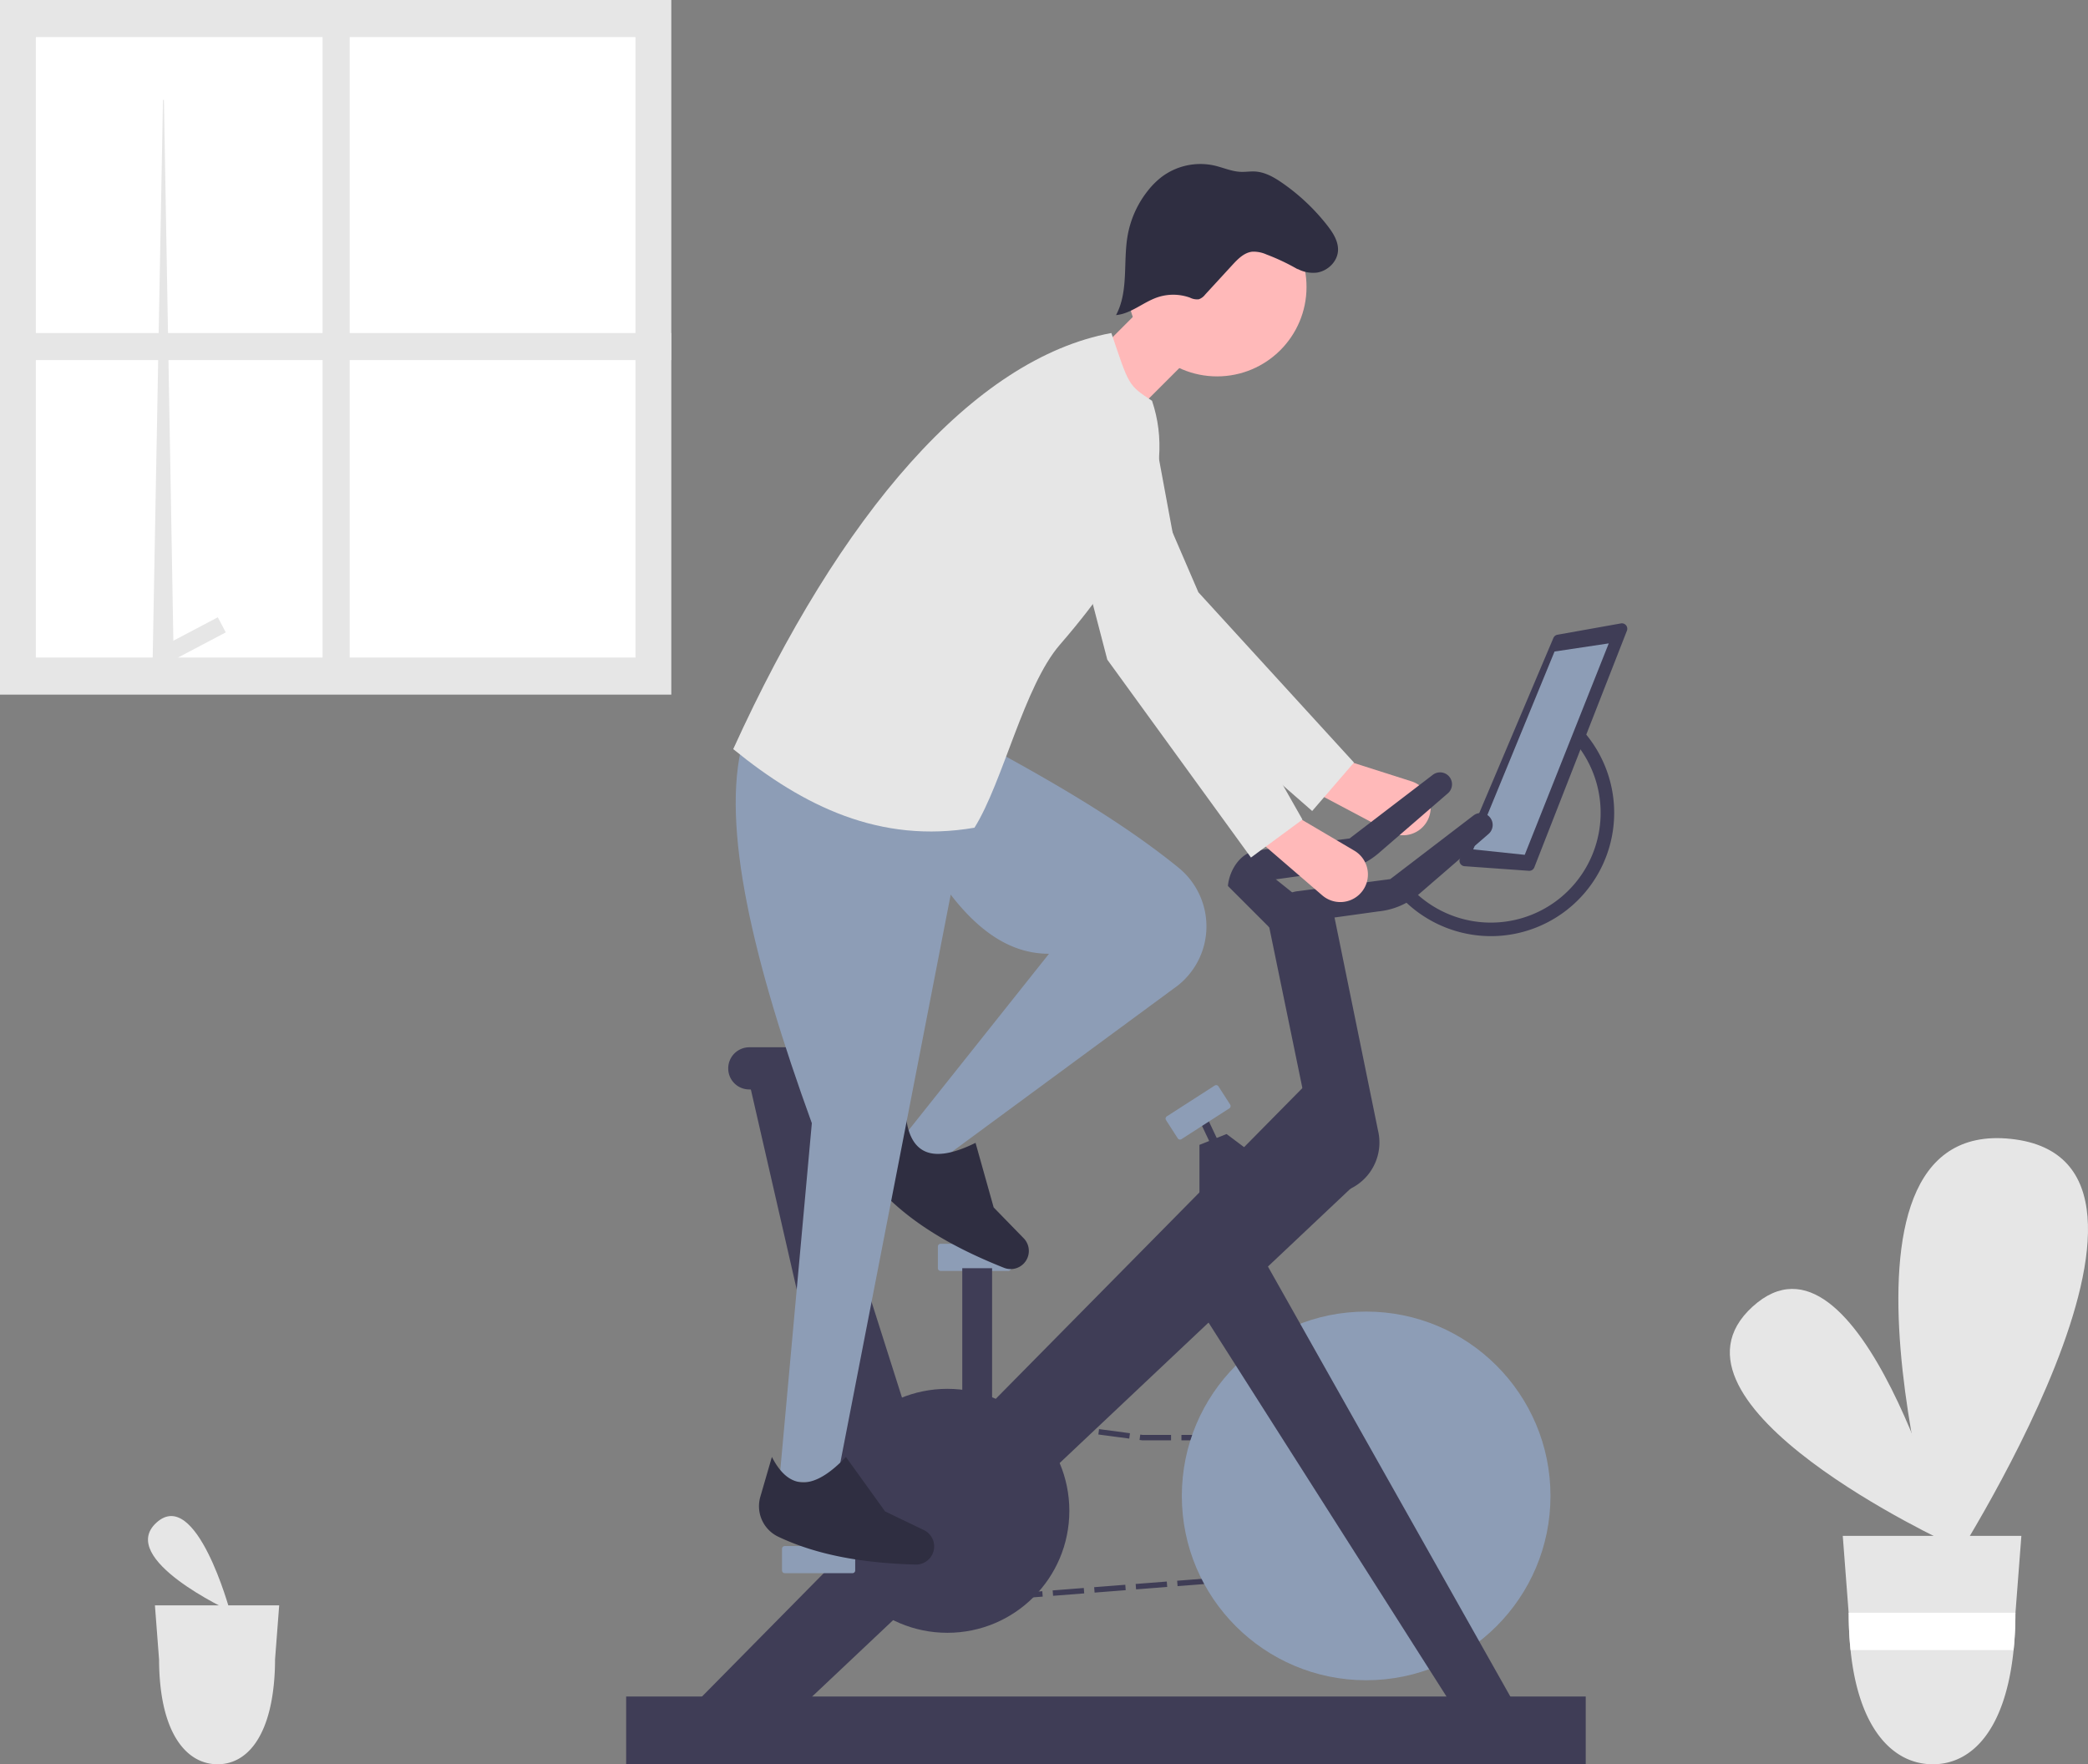 <svg data-name="Layer 1" xmlns="http://www.w3.org/2000/svg" width="770.301" height="650.85" viewBox="0 0 770.301 650.85"><rect x="0" y="0" width="770.301" height="650.85" fill="#808080" stroke="none"/><path d="M719.421 569.573s-112.306-51.7-72.853-87.552 72.853 87.552 72.853 87.552z" fill="#e6e6e6"/><path d="M717.466 581.637s-51.62-169.606 24.393-161.495-24.393 161.495-24.393 161.495z" fill="#e6e6e6"/><path d="M679.83 566.595l2.166 28.372.035.49a130.353 130.353 0 0 0 .67 13.266c2.94 28.939 15.579 42.127 30.35 42.127s26.858-13.188 29.798-42.127a130.356 130.356 0 0 0 .67-13.266l.018-.396.008-.094 2.176-28.372z" fill="#e6e6e6"/><path d="M743.545 594.967l-.008.094-.017.396a130.356 130.356 0 0 1-.67 13.266H682.7a130.353 130.353 0 0 1-.67-13.266l-.035-.49z" fill="#fff"/><path d="M84.81 594.264s-41.76-19.225-27.09-32.556 27.09 32.556 27.09 32.556z" fill="#e6e6e6"/><path d="M57.155 592.228l1.507 19.74.024.34a90.697 90.697 0 0 0 .467 9.23c2.046 20.136 10.839 29.312 21.116 29.312s18.687-9.176 20.733-29.311a90.697 90.697 0 0 0 .467-9.23l.012-.275.006-.066 1.513-19.74z" fill="#e6e6e6"/><path d="M523.404 306.326a10.188 10.188 0 0 0-2.696-18.088l-23.38-7.457-12.848 11.133 28.362 15.032a10.188 10.188 0 0 0 10.562-.62z" fill="#ffb9b9"/><path d="M484.086 299.184L499.5 281.31l-57.395-62.816-26.426-61.267a18.818 18.818 0 0 0-21.461-10.895 18.818 18.818 0 0 0-12.52 27.018l34.49 66.436z" fill="#e6e6e6"/><path fill="#3f3d56" d="M520.909 535.935l-2.954-4.585H512.5v-2h6.545l3.546 5.501-1.682 1.084zm-12.241-4.585h-11.497v-2h11.497zm-15.33 0H481.84v-2h11.497zm-15.33 0h-11.496v-2h11.497zm-15.33 0h-11.496v-2h11.497zm-15.328 0h-11.497v-2h11.497zm-15.33 0l-10.652-.009-.969-.129.264-1.982.903.12h10.454zm-15.42-.643l-11.397-1.513.264-1.983 11.397 1.514zm-15.196-2.018l-11.397-1.515.264-1.982 11.397 1.514zm-15.196-2.02l-11.397-1.513.264-1.983 11.397 1.514zm-15.196-2.018l-11.397-1.515.264-1.982 11.397 1.514zm-20.184 2.225l-1.999-.056.203-7.108 7.048.937-.264 1.982-4.848-.643-.14 4.888zm-1.529 53.542l-2-.056.383-13.386 2 .057zm.51-17.847l-2-.057.383-13.386 1.999.057zm.51-17.848l-2-.057.383-13.385 1.999.056zm-3.35 47.21l.203-7.109 1.999.056-.14 4.887 4.873-.379.156 1.994-7.091.551zm10.918-.848l-.156-1.994 11.482-.892.156 1.994zm15.309-1.19l-.155-1.993 11.481-.893.156 1.994zm15.309-1.189l-.155-1.994 11.482-.892.154 1.994zm15.308-1.189l-.154-1.994 11.482-.893.154 1.994zm15.31-1.19l-.155-1.994 11.482-.892.155 1.994zm15.309-1.189l-.155-1.994 11.482-.893.154 1.995zm15.308-1.19l-.154-1.993 11.482-.893.155 1.994zm15.31-1.189l-.154-1.994 11.481-.892.154 1.994zm15.308-1.19l-.154-1.993 11.483-.893.154 1.994zm15.31-1.189l-.154-1.994 11.481-.892.154 1.994zm15.309-1.19l-.155-1.993 11.483-.893.154 1.994zm15.31-1.189l-.155-1.994 11.481-.892.155 1.994zm15.308-1.189l-.155-1.994 4.312-.335-2.343-3.634 1.682-1.084 4.157 6.452-7.653.595zm-.685-9.842l-7.5-11.639 1.68-1.084 7.5 11.638zm-10-15.517l-7.5-11.638 1.68-1.084 7.5 11.638z"/><circle cx="504" cy="551.85" r="68" fill="#8d9db6"/><path fill="#3f3d56" d="M560 630.85l-99.5-176.5-22 22 98 154 23.5.5z"/><path fill="#3f3d56" d="M258.5 626.35L482 399.85l18.5 36.5-212 200-30-10z"/><circle cx="349.5" cy="557.35" r="45" fill="#3f3d56"/><path d="M289.5 570.35a1.001 1.001 0 0 0-1 1v8a1.001 1.001 0 0 0 1 1h25a1.001 1.001 0 0 0 1-1v-8a1.001 1.001 0 0 0-1-1zm57.5-111.5a1.001 1.001 0 0 0-1 1v8a1.001 1.001 0 0 0 1 1h25a1.001 1.001 0 0 0 1-1v-8a1.001 1.001 0 0 0-1-1z" fill="#8d9db6"/><path fill="#3f3d56" d="M468.5 442.35h-26v-20l10-4 16 12v12z"/><path fill="#3f3d56" d="M443.078 414.568l2.712-1.283 5.131 10.848-2.712 1.282z"/><path d="M448.665 400.306a.99.99 0 0 0-.538.159l-17.663 11.36a1.001 1.001 0 0 0-.3 1.381l4.327 6.729a1 1 0 0 0 1.382.3l17.663-11.36a1.002 1.002 0 0 0 .3-1.381l-4.327-6.729a.994.994 0 0 0-.63-.436 1.006 1.006 0 0 0-.214-.023z" fill="#8d9db6"/><path d="M488.5 440.35l-20.5-99.5 24-4 16.364 80.155A18.943 18.943 0 0 1 488.5 440.35zm75.531-119.105l-23.741-1.696a2 2 0 0 1-1.7-2.775l34.487-81.426a2 2 0 0 1 1.49-1.189l23.418-4.181a2 2 0 0 1 2.214 2.697l-34.163 87.304a2 2 0 0 1-2.005 1.266z" fill="#3f3d56"/><path fill="#8d9db6" d="M543.5 313.35l19 2 31-78-20 3-30 73z"/><path fill="#3f3d56" d="M336.5 527.35l-25 25-36-157 20 3 41 129z"/><path d="M307.366 398.112l-4.318-1.295a60.411 60.411 0 0 1-26.98 5.077 7.732 7.732 0 0 1-7.41-7.769 7.775 7.775 0 0 1 7.775-7.775h37.717a3.85 3.85 0 0 1 3.85 3.85 8.26 8.26 0 0 1-10.634 7.912zm238.903-98.183a4.394 4.394 0 0 0-2.673.901l-30.701 23.477-34.367 4.482c-5.917.772-10.014 7.209-10.528 13.061l40.453-5.618a27.16 27.16 0 0 0 15.194-6.52l25.502-22.056a4.398 4.398 0 0 0-2.88-7.727z" fill="#3f3d56"/><path d="M531.269 284.929a4.394 4.394 0 0 0-2.673.901l-30.701 23.477-34.367 4.482c-5.917.772-10.014 7.209-10.528 13.061l40.453-5.618a27.16 27.16 0 0 0 15.194-6.52l25.502-22.056a4.398 4.398 0 0 0-2.88-7.727zM550 345.35a45.696 45.696 0 0 1-36.713-18.617l4.032-2.957a40.502 40.502 0 1 0 63.044-50.729l3.748-3.31A45.5 45.5 0 0 1 550 345.35zm-319 280.5h354v25H231z" fill="#3f3d56"/><path d="M498.247 332.051a10.188 10.188 0 0 0 1.392-18.234L478.5 301.35l-15 8 24.312 20.958a10.188 10.188 0 0 0 10.435 1.743z" fill="#ffb9b9"/><path d="M332.5 420.35l14 8 86.447-63.63a27.85 27.85 0 0 0 11.837-18.914 27.942 27.942 0 0 0-10.08-25.777c-19.092-15.506-42.686-29.57-67.704-43.179l-37 18c15.248 31.266 32.175 57.045 57 57z" fill="#8d9db6"/><path d="M326.397 440.72c11.616 11.768 26.911 20.188 43.996 26.98a6.698 6.698 0 0 0 7.516-1.826 6.694 6.694 0 0 0-.25-9.072l-11.074-11.37-6.691-23.83c-14.369 7.102-23.79 5.512-25.648-9.367l-9.056 12.35a12.467 12.467 0 0 0 1.207 16.135z" fill="#2f2e41"/><path d="M287.5 546.35l21 1 48-247-82.5-26.5c-8.237 30.795 3.993 81.203 25.5 140.5z" fill="#8d9db6"/><circle cx="449" cy="105.85" r="33" fill="#ffb9b9"/><path fill="#ffb9b9" d="M388.5 146.35l21 15 32-32-16-20-37 37z"/><path d="M270.5 276.35c25.898 21.105 54.18 34.977 89 29 10.522-16.822 18.291-52.259 31.5-67.5 28.845-33.283 43.152-62.95 34-90-8.896-5.816-8.505-5.806-15-25-50.877 9.413-100.131 66.845-139.5 153.5z" fill="#e6e6e6"/><path d="M287.164 566.93c14.948 7.07 32.204 9.73 50.581 10.25a6.698 6.698 0 0 0 6.434-4.294 6.694 6.694 0 0 0-3.347-8.436l-14.303-6.88-14.46-20.09c-11.06 11.601-20.455 13.34-27.304 0l-4.27 14.709a12.467 12.467 0 0 0 6.669 14.741z" fill="#2f2e41"/><path d="M461.5 316.35l19-14-42-74-12.15-65.608a18.818 18.818 0 0 0-18.503-15.392 18.818 18.818 0 0 0-18.211 23.56l18.864 72.44z" fill="#e6e6e6"/><path fill="#3f3d56" d="M355 467.85h11v60h-11z"/><path d="M475.12 96.28a12.152 12.152 0 0 0 10.727 4.286c3.973-.62 7.508-4.008 7.763-8.02.22-3.465-1.817-6.643-3.954-9.379a76.03 76.03 0 0 0-16.61-15.68c-3.002-2.077-6.314-3.99-9.957-4.214-1.803-.111-3.61.2-5.415.122-3.318-.142-6.428-1.578-9.665-2.322a23.778 23.778 0 0 0-19.309 4.091 28.651 28.651 0 0 0-4.918 4.794 36.932 36.932 0 0 0-7.766 16.888c-1.74 9.827.432 20.605-4.29 29.397 5.541-.518 9.983-4.743 15.247-6.549a18.23 18.23 0 0 1 12.028.108 5.795 5.795 0 0 0 3.245.606 4.993 4.993 0 0 0 2.32-1.696l10.066-10.953c2.048-2.228 4.375-4.603 7.387-4.912a11.662 11.662 0 0 1 5.224 1.036 78.8 78.8 0 0 1 11.672 5.547" fill="#2f2e41"/><path fill="#3f3d56" d="M456 324.85l-3 2 20 20 12-11-20-16-9 5z"/><path fill="#e6e6e6" d="M0 0h247.66v256.25H0z"/><path fill="#fff" d="M13.22 13.68h221.22v228.89H13.22z"/><path fill="#e6e6e6" d="M56.26 246.57h7.879l-.05-3.172-.135-7.036-1.249-72.347-.017-.338-.641-36.966-1.569-89.861h-.354l-1.671 90.519-.658 36.325-.017.338-1.518 82.538z"/><path fill="#e6e6e6" d="M80.36 227.725l2.931 5.567-21.028 11.07-2.93-5.566zM119 6.85h10v242h-10z"/><path fill="#e6e6e6" d="M0 122.85h247.66v10H0z"/></svg>